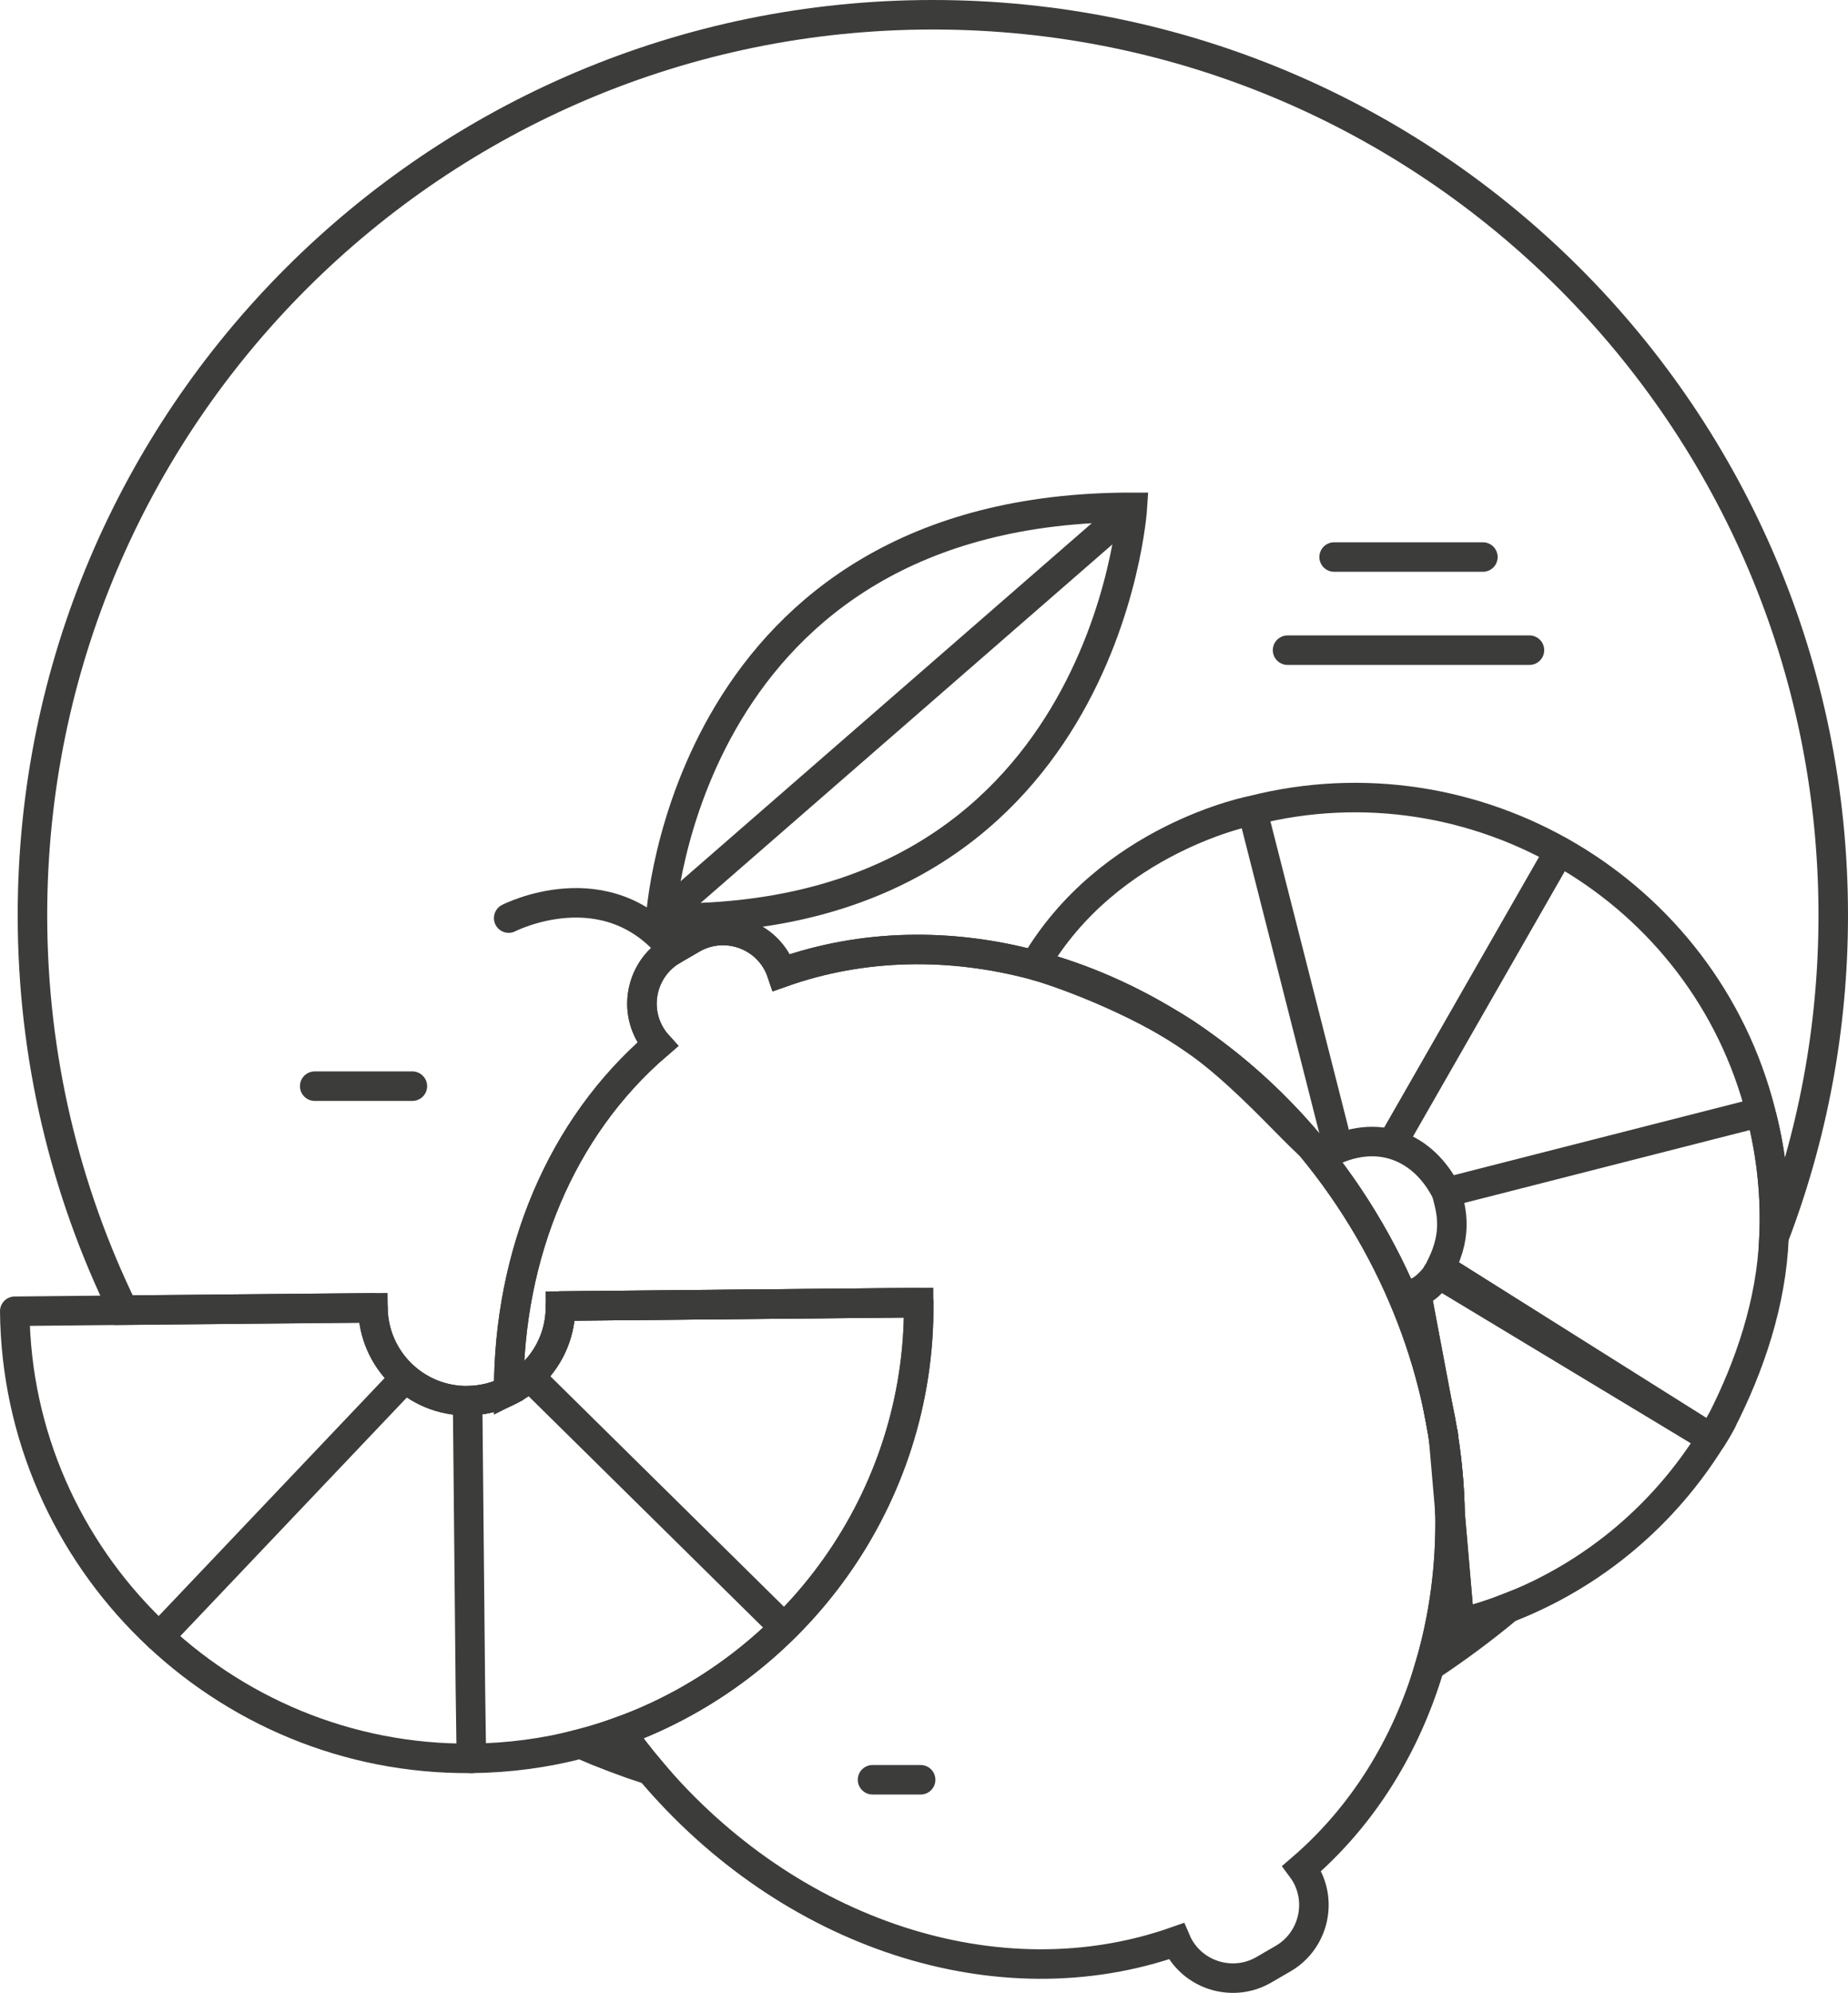 <?xml version="1.0" encoding="UTF-8"?>
<svg id="Layer_2" data-name="Layer 2" xmlns="http://www.w3.org/2000/svg" viewBox="0 0 313.16 337.69">
  <defs>
    <style>
      .cls-1 {
        stroke-miterlimit: 10;
      }

      .cls-1, .cls-2 {
        fill: none;
        stroke: #3c3c3b;
        stroke-width: 5px;
      }

      .cls-2 {
        stroke-linecap: round;
        stroke-linejoin: round;
      }
    </style>
  </defs>
  <path class="cls-1" d="M105.11,293.41c1.63,2.28,3.33,4.48,5.11,6.59-4.05-1.33-8.02-2.83-11.9-4.49,2.31-.6,4.57-1.3,6.79-2.11h0Z"/>
  <path class="cls-1" d="M244.6,243.4l.03,.35c-.05-.33-.1-.67-.15-1l.12,.65Z"/>
  <path class="cls-1" d="M247.34,275.1c2.83-.72,5.57-1.6,8.22-2.63-4.24,3.52-8.68,6.82-13.29,9.88,2.44-8.22,3.61-17.01,3.45-26.02l1.62,18.77Z"/>
  <path class="cls-1" d="M243.66,215.78c-.82,1.58-2.04,2.72-3.65,3.27l3.65,19.35c-2.14-10.12-5.97-20.24-11.56-29.89-2.98-5.14-6.32-9.9-9.95-14.28-5.72-6.87-12.17-12.77-19.09-17.62-.07-.05-.15-.11-.23-.16-1.29-.9-2.6-1.76-3.93-2.59-.04-.03-.09-.05-.13-.07-7.41-4.61-15.27-8.04-23.3-10.2-.04-.02-.09-.03-.14-.04-14.33-3.84-29.18-3.61-42.87,1.25-.22-.65-.5-1.29-.86-1.91-2.89-4.98-9.33-6.7-14.31-3.81l-3.29,1.91c-4.98,2.89-6.7,9.33-3.81,14.31,.36,.62,.77,1.19,1.23,1.7-16.44,14.11-25.2,35.59-25.22,58.67-2.09,1.05-4.46,1.65-6.96,1.68-8.77,.08-15.95-6.96-16.04-15.74l-42.27,.4c-9.88-20.2-15.43-42.92-15.43-66.93C5.5,70.81,73.81,2.5,158.08,2.5s152.58,68.31,152.58,152.58c0,19.23-3.56,37.62-10.04,54.56,.31-6.77-.36-13.7-2.11-20.6"/>
  <g>
    <g>
      <g>
        <path class="cls-2" d="M155.68,220.73c.32,33.24-20.86,61.91-50.57,72.67-2.22,.81-4.48,1.51-6.79,2.11-5.9,1.54-12.08,2.38-18.44,2.44-42.18,.4-76.98-33.69-77.38-75.76l18.43-.18,42.27-.4c.09,8.78,7.27,15.82,16.04,15.74,2.5-.03,4.87-.63,6.96-1.68,5.26-2.63,8.84-8.09,8.78-14.36l60.7-.58Z"/>
        <path class="cls-2" d="M79.88,297.95l-.17-11.93-.47-48.67c8.78-.09,15.82-7.27,15.74-16.04l60.7-.58"/>
        <g>
          <line class="cls-2" x1="26.99" y1="277.36" x2="67.56" y2="234.63"/>
          <line class="cls-2" x1="131.61" y1="274.55" x2="91.15" y2="234.63"/>
        </g>
      </g>
      <g>
        <g>
          <path class="cls-2" d="M243.66,215.78l46.36,27.97c-7.89,12.74-19.79,23.02-34.46,28.72-2.65,1.03-5.39,1.91-8.22,2.63l-1.62-18.77c-.08-4.16-.44-8.36-1.09-12.58l-.03-.35-.12-.65c-.24-1.45-.51-2.9-.82-4.35l-3.65-19.35c1.6-.74,2.81-2.18,3.65-3.27Z"/>
          <path class="cls-2" d="M243.66,238.4c.31,1.45,.58,2.9,.82,4.35l-.82-4.35Z"/>
          <path class="cls-2" d="M244.63,243.75c.65,4.22,1.01,8.42,1.09,12.58l-1.09-12.58Z"/>
          <path class="cls-2" d="M298.51,189.04c1.75,6.9,2.42,13.83,2.11,20.6-.44,11.13-4.14,21.88-8.85,31.13-.56,1.01-1.15,2-1.75,2.98l-45.95-28.91c3.24-6.27,1.66-10.31,.93-13.29"/>
          <path class="cls-2" d="M291.77,240.77c-.53,1.03-1.11,2.03-1.75,2.98,.6-.98,1.19-1.97,1.75-2.98Z"/>
          <line class="cls-2" x1="243.66" y1="215.78" x2="243.57" y2="215.72"/>
        </g>
        <g>
          <path class="cls-2" d="M224.61,195.62c8.85-4.81,16.69-1.24,20.51,6.41l53.25-13.59c-9.6-37.73-48.37-60.73-86.19-51.1,0,0-24.28,4.63-36.85,26.2,0,0,11.86,3.4,23.57,10.31,12.55,7.41,23.83,22.79,25.72,21.76Z"/>
          <g>
            <line class="cls-2" x1="264.24" y1="144.23" x2="236.28" y2="193.08"/>
            <line class="cls-2" x1="226.06" y1="191.67" x2="212.25" y2="137.38"/>
          </g>
        </g>
      </g>
      <g>
        <path class="cls-1" d="M245.72,256.33c.16,9.01-1.01,17.8-3.45,26.02-3.96,13.39-11.27,25.3-21.66,34.25,.23,.31,.45,.63,.64,.97,2.89,4.98,1.17,11.42-3.81,14.31l-3.29,1.91c-4.98,2.89-11.42,1.17-14.31-3.81-.2-.34-.37-.69-.52-1.04-30.03,10.6-65.62-1.1-89.1-28.94-1.78-2.11-3.48-4.31-5.11-6.59h0c29.71-10.77,50.89-39.44,50.57-72.68l-60.7,.58c.06,6.27-3.52,11.73-8.78,14.36,.02-23.08,8.78-44.56,25.22-58.67-.46-.51-.87-1.08-1.23-1.7-2.89-4.98-1.17-11.42,3.81-14.31l3.29-1.91c4.98-2.89,11.42-1.17,14.31,3.81,.36,.62,.64,1.26,.86,1.91,13.69-4.86,28.54-5.09,42.87-1.25,.05,.01,.1,.02,.14,.04,8.03,2.16,15.89,5.59,23.3,10.2,.04,.02,.09,.04,.13,.07,1.33,.83,2.64,1.69,3.93,2.59,.08,.05,.16,.11,.23,.16,6.92,4.85,13.37,10.75,19.09,17.62,3.63,4.38,6.97,9.14,9.95,14.28,5.59,9.65,9.42,19.77,11.56,29.89,.31,1.45,.58,2.9,.82,4.35,.05,.33,.1,.67,.15,1,.65,4.22,1.01,8.42,1.09,12.58Z"/>
        <g>
          <path class="cls-1" d="M191.9,85.97s-4.45,70.95-79.94,69.6c0,0,4.01-69.72,79.94-69.6Z"/>
          <line class="cls-1" x1="191.9" y1="85.97" x2="111.97" y2="155.57"/>
        </g>
        <path class="cls-2" d="M86.2,155.57s16.61-8.55,27.81,5.43"/>
      </g>
    </g>
    <g>
      <g>
        <line class="cls-2" x1="218.19" y1="110.17" x2="259.18" y2="110.17"/>
        <line class="cls-2" x1="226.08" y1="94.39" x2="251.29" y2="94.39"/>
      </g>
      <line class="cls-2" x1="53.33" y1="184.05" x2="69.88" y2="184.05"/>
      <line class="cls-2" x1="147.86" y1="301.58" x2="156.01" y2="301.58"/>
    </g>
  </g>
</svg>